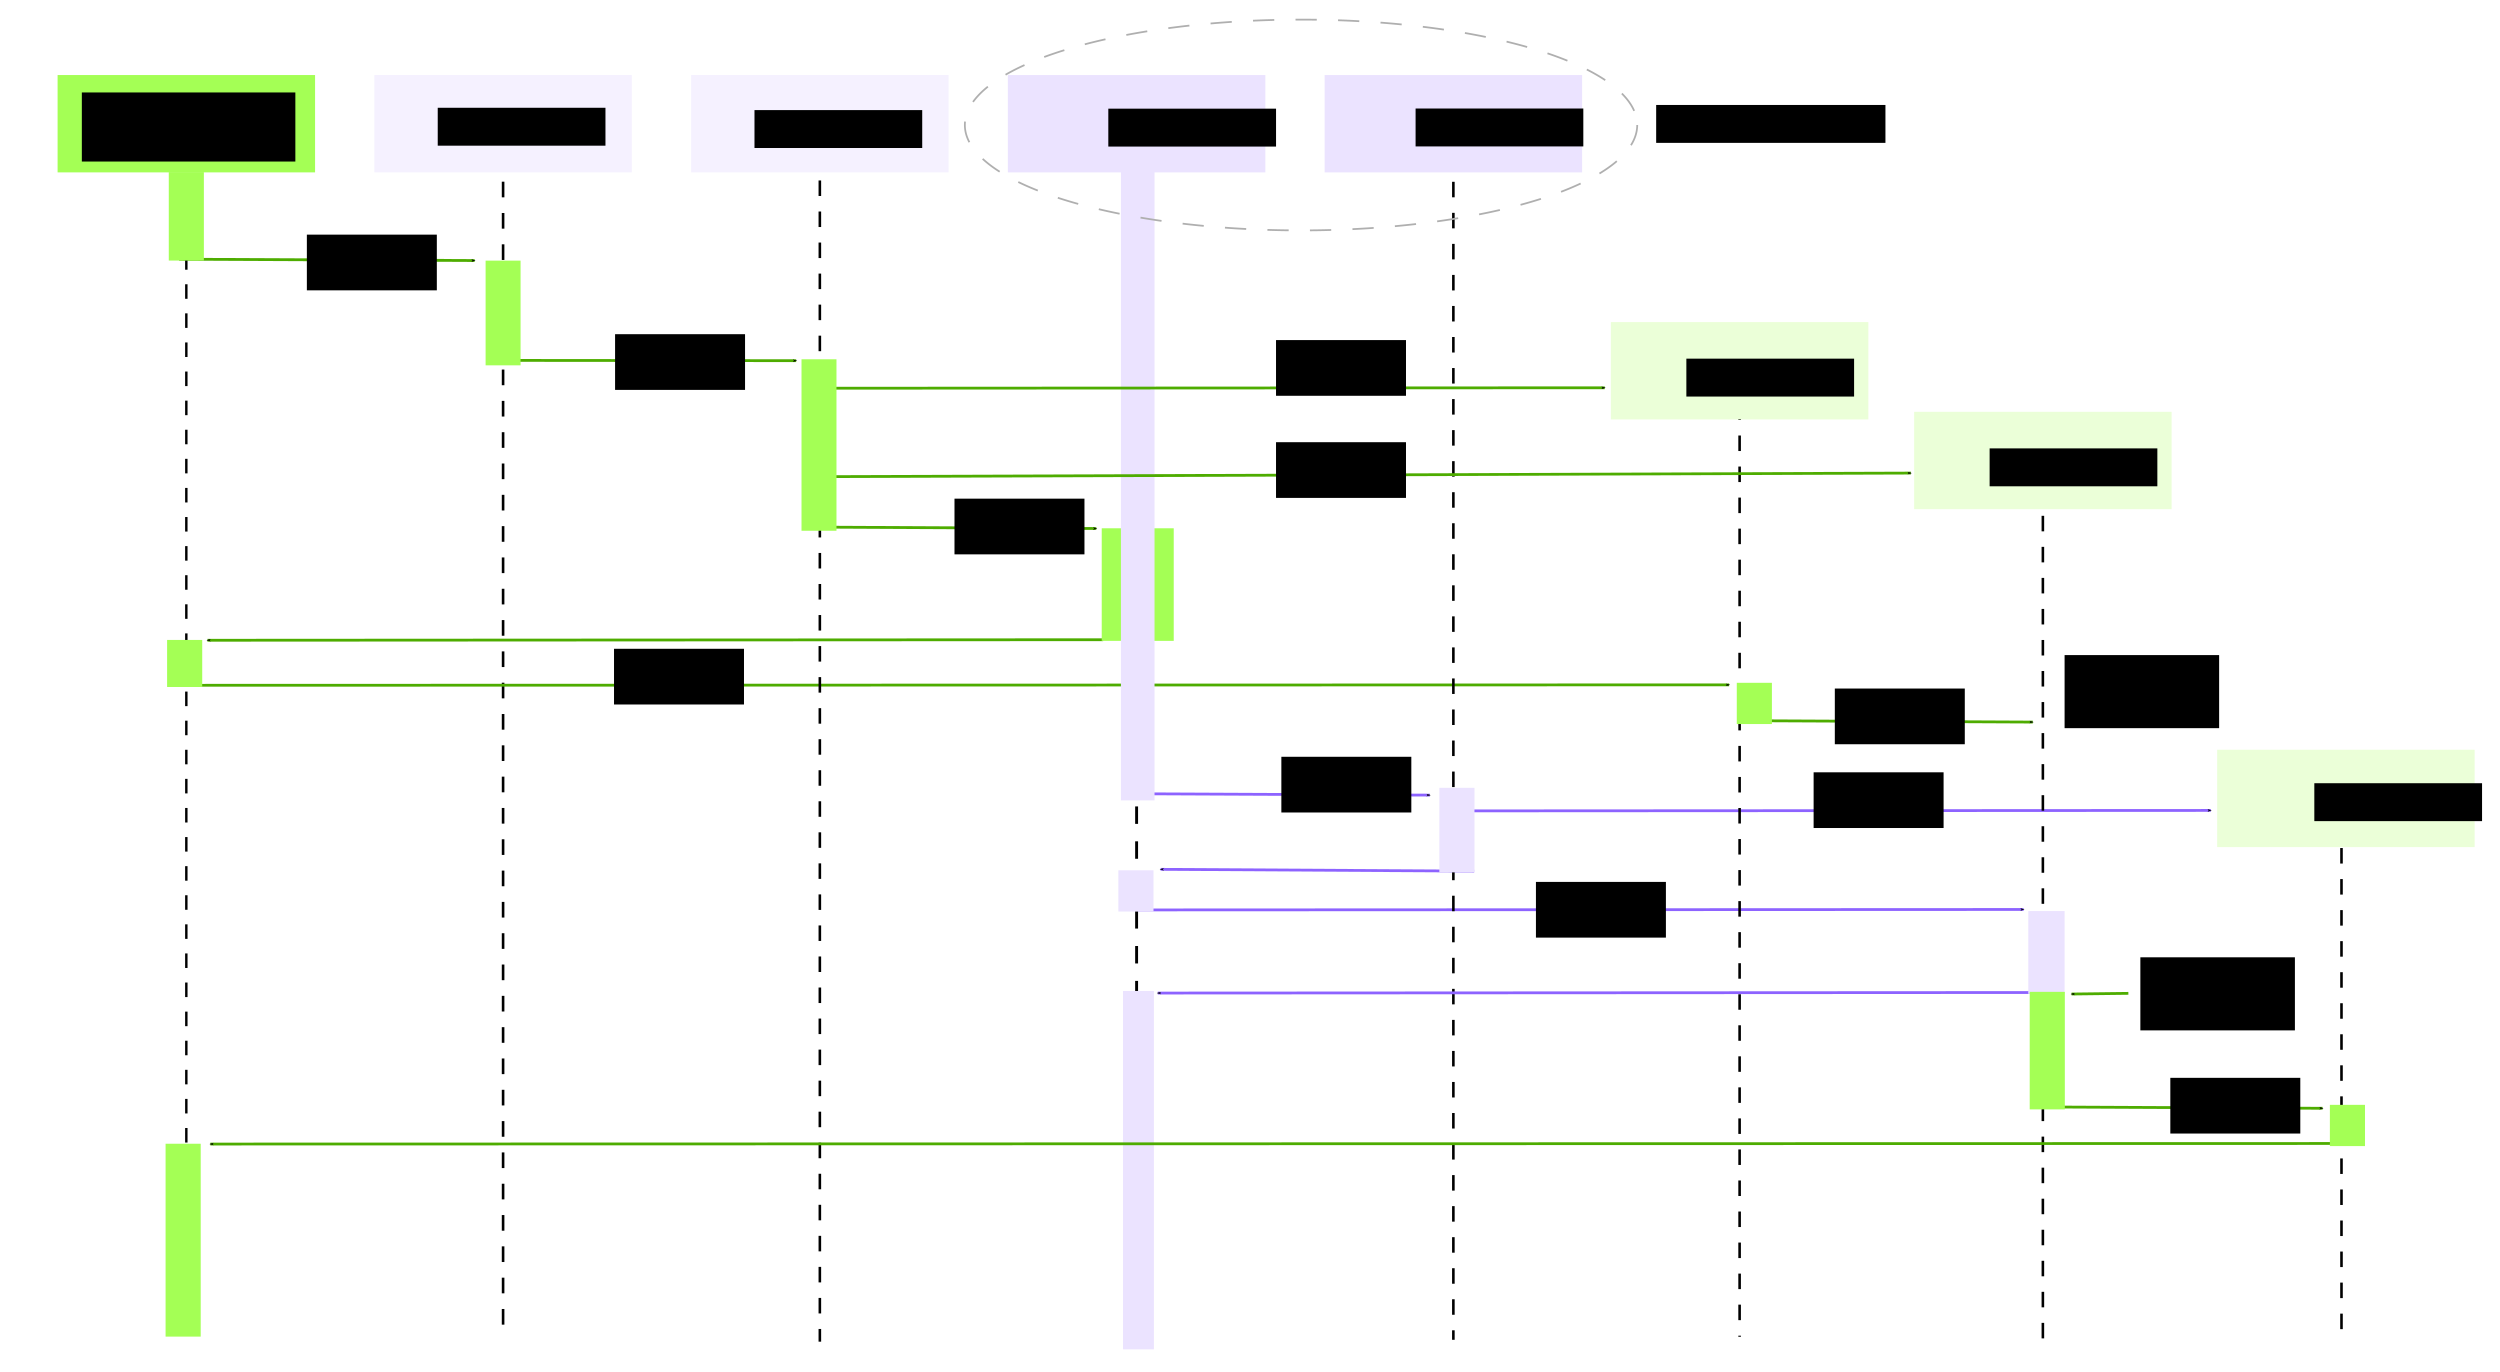 <?xml version="1.0" encoding="UTF-8" standalone="no"?>
<!-- Created with Inkscape (http://www.inkscape.org/) -->
<svg
   xmlns:dc="http://purl.org/dc/elements/1.1/"
   xmlns:cc="http://web.resource.org/cc/"
   xmlns:rdf="http://www.w3.org/1999/02/22-rdf-syntax-ns#"
   xmlns:svg="http://www.w3.org/2000/svg"
   xmlns="http://www.w3.org/2000/svg"
   xmlns:sodipodi="http://sodipodi.sourceforge.net/DTD/sodipodi-0.dtd"
   xmlns:inkscape="http://www.inkscape.org/namespaces/inkscape"
   width="804.273"
   height="441.41"
   id="svg2"
   sodipodi:version="0.32"
   inkscape:version="0.45.1"
   version="1.0"
   sodipodi:docbase="/auto/sea/u/sea/0/user/vjuresch/workspace/ProActive/doc-src/images"
   sodipodi:docname="threadedCallWithWaitForFuture.svg"
   inkscape:output_extension="org.inkscape.output.svg.inkscape"
   inkscape:export-filename="/auto/sea/u/sea/0/user/vjuresch/workspace/ProActive/doc-src/images/threadedCallWithWaitForFuture.png"
   inkscape:export-xdpi="111.90226"
   inkscape:export-ydpi="111.90226">
  <defs
     id="defs4">
    <marker
       inkscape:stockid="Arrow1Mend"
       orient="auto"
       refY="0"
       refX="0"
       id="Arrow1Mend"
       style="overflow:visible">
      <path
         id="path8050"
         d="M 0,0 L 5,-5 L -12.5,0 L 5,5 L 0,0 z "
         style="fill-rule:evenodd;stroke:#000000;stroke-width:1pt;marker-start:none"
         transform="matrix(-0.4,0,0,-0.4,-4,0)" />
    </marker>
  </defs>
  <sodipodi:namedview
     id="base"
     pagecolor="#ffffff"
     bordercolor="#666666"
     borderopacity="1.0"
     gridtolerance="10000"
     guidetolerance="10"
     objecttolerance="10"
     inkscape:pageopacity="0.0"
     inkscape:pageshadow="2"
     inkscape:zoom="1.3813794"
     inkscape:cx="381.13056"
     inkscape:cy="247.48737"
     inkscape:document-units="px"
     inkscape:current-layer="layer1"
     inkscape:window-width="1272"
     inkscape:window-height="938"
     inkscape:window-x="0"
     inkscape:window-y="0"
     height="441.41px"
     width="804.273px" />
  <g
     inkscape:label="Layer 1"
     inkscape:groupmode="layer"
     id="layer1"
     transform="translate(-12.282,2.7)">
    <path
       style="fill:none;fill-rule:evenodd;stroke:#4eac00;stroke-width:0.899;stroke-linecap:butt;stroke-linejoin:miter;marker-end:url(#Arrow1Mend);stroke-miterlimit:4;stroke-dasharray:none;stroke-opacity:1;display:inline;fill-opacity:1"
       d="M 69.874,80.692 L 164.979,81.117"
       id="path7067"
       inkscape:connector-type="polyline"
       sodipodi:nodetypes="cc" />
    <path
       style="fill:none;fill-rule:evenodd;stroke:#000000;stroke-width:0.78;stroke-linecap:butt;stroke-linejoin:miter;stroke-miterlimit:4;stroke-dasharray:4.68, 4.68;stroke-dashoffset:0;stroke-opacity:1"
       d="M 72.226,79.389 L 72.226,426.008"
       id="path3172"
       sodipodi:nodetypes="cc" />
    <rect
       style="opacity:1;fill:#a4ff55;fill-opacity:1;fill-rule:evenodd;stroke:none;stroke-width:0.624;stroke-linecap:butt;stroke-linejoin:miter;stroke-miterlimit:4;stroke-dasharray:none;stroke-dashoffset:0;stroke-opacity:1"
       id="rect3134"
       width="11.287"
       height="28.46"
       x="66.582"
       y="52.667" />
    <g
       id="g11200"
       transform="translate(0,6)">
      <rect
         y="15.441"
         x="30.81"
         height="31.315"
         width="82.833"
         id="rect2160"
         style="fill:#a4ff55;fill-opacity:1;fill-rule:evenodd;stroke:none;stroke-width:0.8;stroke-linecap:butt;stroke-linejoin:miter;stroke-miterlimit:4;stroke-dasharray:none;stroke-dashoffset:0;stroke-opacity:1" />
      <flowRoot
         transform="translate(-7.352,-5.507)"
         id="flowRoot3136"
         xml:space="preserve"
         style="text-align:center;text-anchor:middle"><flowRegion
           id="flowRegion3138"><rect
             y="26.552"
             x="45.962"
             height="22.223"
             width="68.69"
             id="rect3140"
             style="text-align:center;text-anchor:middle" /></flowRegion><flowPara
           style="font-size:8px;text-align:center;text-anchor:middle;font-family:Aharoni CLM"
           id="flowPara3142">Code in caller</flowPara><flowPara
           style="font-size:8px;text-align:center;text-anchor:middle;font-family:Aharoni CLM"
           id="flowPara3168"> object <flowSpan
   id="flowSpan8304"
   style="font-weight:bold">A</flowSpan></flowPara></flowRoot>    </g>
    <path
       style="fill:none;fill-rule:evenodd;stroke:#000000;stroke-width:0.839;stroke-linecap:butt;stroke-linejoin:miter;stroke-miterlimit:4;stroke-dasharray:5.037, 5.037;stroke-dashoffset:0;stroke-opacity:1"
       d="M 174.131,35.601 L 174.131,427.884"
       id="path7061"
       sodipodi:nodetypes="cc" />
    <rect
       style="fill:#f5f1ff;fill-opacity:1;fill-rule:evenodd;stroke:none;stroke-width:0.8;stroke-linecap:butt;stroke-linejoin:miter;stroke-miterlimit:4;stroke-dasharray:none;stroke-dashoffset:0;stroke-opacity:1"
       id="rect3144"
       width="82.833"
       height="31.315"
       x="132.714"
       y="21.441" />
    <flowRoot
       xml:space="preserve"
       id="flowRoot3146"
       transform="translate(107.142,5.42)"><flowRegion
         id="flowRegion3148"><rect
           id="rect3150"
           width="53.961"
           height="12.195"
           x="45.962"
           y="26.552" /></flowRegion><flowPara
         id="flowPara3152"
         style="font-size:8px;font-family:Aharoni CLM">Stub_Worker</flowPara></flowRoot>    <path
       style="fill:none;fill-rule:evenodd;stroke:#4eac00;stroke-width:0.899;stroke-linecap:butt;stroke-linejoin:miter;marker-end:url(#Arrow1Mend);stroke-miterlimit:4;stroke-dasharray:none;stroke-opacity:1;display:inline;fill-opacity:1"
       d="M 75.815,217.767 L 568.559,217.622"
       id="path11342"
       inkscape:connector-type="polyline"
       sodipodi:nodetypes="cc" />
    <path
       style="fill:none;fill-rule:evenodd;stroke:#8d63ff;stroke-width:0.899;stroke-linecap:butt;stroke-linejoin:miter;marker-end:url(#Arrow1Mend);stroke-miterlimit:4;stroke-dasharray:none;stroke-opacity:1;display:inline;fill-opacity:1"
       d="M 378.117,290.03 L 663.293,289.886"
       id="path11326"
       inkscape:connector-type="polyline"
       sodipodi:nodetypes="cc" />
    <path
       style="fill:none;fill-rule:evenodd;stroke:#000000;stroke-width:0.936;stroke-linecap:butt;stroke-linejoin:miter;stroke-miterlimit:4;stroke-dasharray:5.613, 5.613;stroke-dashoffset:0;stroke-opacity:1"
       d="M 377.94,43.442 L 377.94,427.14"
       id="path11259"
       sodipodi:nodetypes="cc" />
    <path
       style="fill:none;fill-rule:evenodd;stroke:#4eac00;stroke-width:0.899;stroke-linecap:butt;stroke-linejoin:miter;marker-end:url(#Arrow1Mend);stroke-miterlimit:4;stroke-dasharray:none;stroke-opacity:1;display:inline;fill-opacity:1"
       d="M 175.189,113.244 L 268.423,113.333"
       id="path8250"
       inkscape:connector-type="polyline"
       sodipodi:nodetypes="cc" />
    <rect
       style="opacity:1;fill:#a4ff55;fill-opacity:1;fill-rule:evenodd;stroke:none;stroke-width:0.664;stroke-linecap:butt;stroke-linejoin:miter;stroke-miterlimit:4;stroke-dasharray:none;stroke-dashoffset:0;stroke-opacity:1"
       id="rect7063"
       width="11.248"
       height="33.684"
       x="168.506"
       y="81.148" />
    <rect
       style="opacity:1;fill:#a4ff55;fill-opacity:1;fill-rule:evenodd;stroke:none;stroke-width:0.616;stroke-linecap:butt;stroke-linejoin:miter;stroke-miterlimit:4;stroke-dasharray:none;stroke-dashoffset:0;stroke-opacity:1"
       id="rect7065"
       width="11.296"
       height="15.139"
       x="66.041"
       y="203.173" />
    <path
       style="fill:none;fill-rule:evenodd;stroke:#4eac00;stroke-width:0.899;stroke-linecap:butt;stroke-linejoin:miter;marker-end:url(#Arrow1Mend);stroke-miterlimit:4;stroke-dasharray:none;stroke-opacity:1;display:inline;fill-opacity:1"
       d="M 367.187,203.101 L 79.017,203.278"
       id="path8256"
       inkscape:connector-type="polyline"
       sodipodi:nodetypes="cc" />
    <path
       style="fill:none;fill-rule:evenodd;stroke:#000000;stroke-width:0.832;stroke-linecap:butt;stroke-linejoin:miter;stroke-miterlimit:4;stroke-dasharray:4.993, 4.993;stroke-dashoffset:0;stroke-opacity:1"
       d="M 276.035,35.386 L 276.035,428.928"
       id="path8240"
       sodipodi:nodetypes="cc" />
    <rect
       style="opacity:1;fill:#a4ff55;fill-opacity:1;fill-rule:evenodd;stroke:none;stroke-width:0.611;stroke-linecap:butt;stroke-linejoin:miter;stroke-miterlimit:4;stroke-dasharray:none;stroke-dashoffset:0;stroke-opacity:1"
       id="rect8258"
       width="11.301"
       height="62.049"
       x="65.551"
       y="365.252" />
    <flowRoot
       xml:space="preserve"
       id="flowRoot8260"
       transform="translate(15.929,18.942)"><flowRegion
         id="flowRegion8262"><rect
           id="rect8264"
           width="41.812"
           height="17.92"
           x="95.073"
           y="53.843" /></flowRegion><flowPara
         id="flowPara8266"
         style="font-size:8px;font-family:Aharoni CLM">foo()</flowPara></flowRoot>    <flowRoot
       xml:space="preserve"
       id="flowRoot8268"
       transform="translate(115.085,50.97)"><flowRegion
         id="flowRegion8270"><rect
           id="rect8272"
           width="41.812"
           height="17.92"
           x="95.073"
           y="53.843" /></flowRegion><flowPara
         id="flowPara8274"
         style="font-size:8px;font-family:Aharoni CLM">reify()</flowPara></flowRoot>    <flowRoot
       xml:space="preserve"
       id="flowRoot8276"
       transform="translate(114.745,152.179)"><flowRegion
         id="flowRegion8278"><rect
           id="rect8280"
           width="41.812"
           height="17.92"
           x="95.073"
           y="53.843" /></flowRegion><flowPara
         id="flowPara8282"
         style="font-size:8px;font-family:Aharoni CLM">bar()</flowPara></flowRoot>    <g
       id="g11193"
       transform="translate(-1.716,5.151)">
      <rect
         y="16.289"
         x="236.335"
         height="31.315"
         width="82.833"
         id="rect11142"
         style="fill:#f5f1ff;fill-opacity:1;fill-rule:evenodd;stroke:none;stroke-width:0.8;stroke-linecap:butt;stroke-linejoin:miter;stroke-miterlimit:4;stroke-dasharray:none;stroke-dashoffset:0;stroke-opacity:1" />
      <flowRoot
         transform="translate(210.762,1.017)"
         id="flowRoot11144"
         xml:space="preserve"><flowRegion
           id="flowRegion11146"><rect
             y="26.552"
             x="45.962"
             height="12.195"
             width="53.961"
             id="rect11148" /></flowRegion><flowPara
           style="font-size:8px;font-family:Aharoni CLM"
           id="flowPara11150">BodyProxy</flowPara></flowRoot>    </g>
    <rect
       style="opacity:1;fill:#a4ff55;fill-opacity:1;fill-rule:evenodd;stroke:none;stroke-width:0.692;stroke-linecap:butt;stroke-linejoin:miter;stroke-miterlimit:4;stroke-dasharray:none;stroke-dashoffset:0;stroke-opacity:1"
       id="rect11272"
       width="23.166"
       height="36.224"
       x="366.717"
       y="167.252" />
    <path
       style="fill:none;fill-rule:evenodd;stroke:#8d63ff;stroke-width:0.899;stroke-linecap:butt;stroke-linejoin:miter;marker-end:url(#Arrow1Mend);stroke-miterlimit:4;stroke-dasharray:none;stroke-opacity:1;display:inline;fill-opacity:1"
       d="M 379.991,252.671 L 472.267,253.097"
       id="path11282"
       inkscape:connector-type="polyline"
       sodipodi:nodetypes="cc" />
    <rect
       style="opacity:1;fill:#ebe3ff;fill-opacity:1;fill-rule:evenodd;stroke:none;stroke-width:1.102;stroke-linecap:butt;stroke-linejoin:miter;stroke-miterlimit:4;stroke-dasharray:none;stroke-dashoffset:0;stroke-opacity:1"
       id="rect11261"
       width="10.81"
       height="205.25"
       x="372.895"
       y="49.546" />
    <path
       style="fill:none;fill-rule:evenodd;stroke:#4eac00;stroke-width:0.899;stroke-linecap:butt;stroke-linejoin:miter;marker-end:url(#Arrow1Mend);stroke-miterlimit:4;stroke-dasharray:none;stroke-opacity:1;display:inline;fill-opacity:1"
       d="M 281.187,122.193 L 528.532,122.049"
       id="path8252"
       inkscape:connector-type="polyline"
       sodipodi:nodetypes="cc" />
    <path
       style="fill:none;fill-rule:evenodd;stroke:#8d63ff;stroke-width:0.899;stroke-linecap:butt;stroke-linejoin:miter;marker-end:url(#Arrow1Mend);stroke-miterlimit:4;stroke-dasharray:none;stroke-opacity:1;display:inline;fill-opacity:1"
       d="M 486.522,277.545 L 385.665,276.975"
       id="path11322"
       inkscape:connector-type="polyline"
       sodipodi:nodetypes="cc" />
    <path
       style="fill:none;fill-rule:evenodd;stroke:#000000;stroke-width:0.832;stroke-linecap:butt;stroke-linejoin:miter;stroke-miterlimit:4;stroke-dasharray:4.993, 4.993;stroke-dashoffset:0;stroke-opacity:1"
       d="M 479.844,25.827 L 479.844,428.329"
       id="path11276"
       sodipodi:nodetypes="cc" />
    <path
       style="fill:none;fill-rule:evenodd;stroke:#8d63ff;stroke-width:0.899;stroke-linecap:butt;stroke-linejoin:miter;marker-end:url(#Arrow1Mend);stroke-miterlimit:4;stroke-dasharray:none;stroke-opacity:1;display:inline;fill-opacity:1"
       d="M 486.132,258.166 L 723.522,258.022"
       id="path11292"
       inkscape:connector-type="polyline"
       sodipodi:nodetypes="cc" />
    <rect
       style="opacity:1;fill:#ebe3ff;fill-opacity:1;fill-rule:evenodd;stroke:none;stroke-width:0.611;stroke-linecap:butt;stroke-linejoin:miter;stroke-miterlimit:4;stroke-dasharray:none;stroke-dashoffset:0;stroke-opacity:1"
       id="rect8254"
       width="11.301"
       height="27.205"
       x="475.335"
       y="250.748" />
    <g
       id="g11186"
       transform="translate(-1.356,5.151)">
      <rect
         y="16.289"
         x="337.879"
         height="31.315"
         width="82.833"
         id="rect11159"
         style="fill:#ebe3ff;fill-opacity:1;fill-rule:evenodd;stroke:none;stroke-width:0.8;stroke-linecap:butt;stroke-linejoin:miter;stroke-miterlimit:4;stroke-dasharray:none;stroke-dashoffset:0;stroke-opacity:1" />
      <flowRoot
         transform="translate(324.231,0.555)"
         id="flowRoot11161"
         xml:space="preserve"><flowRegion
           id="flowRegion11163"><rect
             y="26.552"
             x="45.962"
             height="12.195"
             width="53.961"
             id="rect11165" /></flowRegion><flowPara
           style="font-size:8px;font-family:Aharoni CLM"
           id="flowPara11167">Body</flowPara></flowRoot>    </g>
    <g
       id="g11179"
       transform="translate(-1.1444092e-5,5.649)">
      <rect
         y="15.792"
         x="438.428"
         height="31.315"
         width="82.833"
         id="rect11169"
         style="fill:#ebe3ff;fill-opacity:1;fill-rule:evenodd;stroke:none;stroke-width:0.8;stroke-linecap:butt;stroke-linejoin:miter;stroke-miterlimit:4;stroke-dasharray:none;stroke-dashoffset:0;stroke-opacity:1" />
      <flowRoot
         transform="translate(421.728,9.4037135e-3)"
         id="flowRoot11171"
         xml:space="preserve"><flowRegion
           id="flowRegion11173"><rect
             y="26.552"
             x="45.962"
             height="12.195"
             width="53.961"
             id="rect11175" /></flowRegion><flowPara
           style="font-size:8px;font-family:Aharoni CLM"
           id="flowPara11177">Worker</flowPara></flowRoot>    </g>
    <path
       style="fill:none;fill-rule:evenodd;stroke:#000000;stroke-width:0.832;stroke-linecap:butt;stroke-linejoin:miter;stroke-miterlimit:4;stroke-dasharray:4.993, 4.993;stroke-dashoffset:0;stroke-opacity:1"
       d="M 571.931,117.434 L 571.931,427.351"
       id="path11278"
       sodipodi:nodetypes="cc" />
    <g
       id="g11209"
       transform="translate(92.087,85.125)">
      <rect
         y="15.792"
         x="438.428"
         height="31.315"
         width="82.833"
         id="rect11211"
         style="fill:#ebffd8;fill-opacity:1;fill-rule:evenodd;stroke:none;stroke-width:0.8;stroke-linecap:butt;stroke-linejoin:miter;stroke-miterlimit:4;stroke-dasharray:none;stroke-dashoffset:0;stroke-opacity:1" />
      <flowRoot
         transform="translate(416.751,1.005)"
         id="flowRoot11213"
         xml:space="preserve"><flowRegion
           id="flowRegion11215"><rect
             y="26.552"
             x="45.962"
             height="12.195"
             width="53.961"
             id="rect11217" /></flowRegion><flowPara
           style="font-size:8px;font-family:Aharoni CLM"
           id="flowPara11219">Stub_Value</flowPara></flowRoot>    </g>
    <path
       style="fill:none;fill-rule:evenodd;stroke:#000000;stroke-width:0.832;stroke-linecap:butt;stroke-linejoin:miter;stroke-miterlimit:4;stroke-dasharray:4.993, 4.993;stroke-dashoffset:0;stroke-opacity:1"
       d="M 669.493,153.256 L 669.493,428.329"
       id="path11280"
       sodipodi:nodetypes="cc" />
    <g
       id="g11221"
       transform="translate(189.649,113.995)">
      <rect
         y="15.792"
         x="438.428"
         height="31.315"
         width="82.833"
         id="rect11223"
         style="fill:#ebffd8;fill-opacity:1;fill-rule:evenodd;stroke:none;stroke-width:0.8;stroke-linecap:butt;stroke-linejoin:miter;stroke-miterlimit:4;stroke-dasharray:none;stroke-dashoffset:0;stroke-opacity:1" />
      <flowRoot
         transform="translate(416.751,1.005)"
         id="flowRoot11225"
         xml:space="preserve"><flowRegion
           id="flowRegion11227"><rect
             y="26.552"
             x="45.962"
             height="12.195"
             width="53.961"
             id="rect11229" /></flowRegion><flowPara
           style="font-size:8px;font-family:Aharoni CLM"
           id="flowPara11231">FutureProxy</flowPara></flowRoot>    </g>
    <path
       style="fill:none;fill-rule:evenodd;stroke:#000000;stroke-width:0.832;stroke-linecap:butt;stroke-linejoin:miter;stroke-miterlimit:4;stroke-dasharray:4.993, 4.993;stroke-dashoffset:0;stroke-opacity:1"
       d="M 765.562,260.131 L 765.562,427.333"
       id="path11296"
       sodipodi:nodetypes="cc" />
    <g
       id="g11233"
       transform="translate(287.132,222.709)">
      <rect
         y="15.792"
         x="438.428"
         height="31.315"
         width="82.833"
         id="rect11235"
         style="fill:#ebffd8;fill-opacity:1;fill-rule:evenodd;stroke:none;stroke-width:0.8;stroke-linecap:butt;stroke-linejoin:miter;stroke-miterlimit:4;stroke-dasharray:none;stroke-dashoffset:0;stroke-opacity:1" />
      <flowRoot
         transform="translate(423.728,9.4037135e-3)"
         id="flowRoot11237"
         xml:space="preserve"><flowRegion
           id="flowRegion11239"><rect
             y="26.552"
             x="45.962"
             height="12.195"
             width="53.961"
             id="rect11241" /></flowRegion><flowPara
           style="font-size:8px;font-family:Aharoni CLM"
           id="flowPara11243">Value</flowPara></flowRoot>    </g>
    <path
       style="fill:none;fill-rule:evenodd;stroke:#4eac00;stroke-width:0.899;stroke-linecap:butt;stroke-linejoin:miter;marker-end:url(#Arrow1Mend);stroke-miterlimit:4;stroke-dasharray:none;stroke-opacity:1;display:inline;fill-opacity:1"
       d="M 280.127,150.635 L 627.026,149.494"
       id="path11274"
       inkscape:connector-type="polyline"
       sodipodi:nodetypes="cc" />
    <path
       style="fill:none;fill-rule:evenodd;stroke:#4eac00;stroke-width:0.899;stroke-linecap:butt;stroke-linejoin:miter;marker-end:url(#Arrow1Mend);stroke-miterlimit:4;stroke-dasharray:none;stroke-opacity:1;display:inline;fill-opacity:1"
       d="M 279.945,166.904 L 364.976,167.329"
       id="path8236"
       inkscape:connector-type="polyline"
       sodipodi:nodetypes="cc" />
    <rect
       style="opacity:1;fill:#a4ff55;fill-opacity:1;fill-rule:evenodd;stroke:none;stroke-width:0.664;stroke-linecap:butt;stroke-linejoin:miter;stroke-miterlimit:4;stroke-dasharray:none;stroke-dashoffset:0;stroke-opacity:1"
       id="rect11257"
       width="11.248"
       height="55.167"
       x="270.136"
       y="112.883" />
    <flowRoot
       xml:space="preserve"
       id="flowRoot11263"
       transform="translate(224.278,103.879)"><flowRegion
         id="flowRegion11265"><rect
           id="rect11267"
           width="41.812"
           height="17.92"
           x="95.073"
           y="53.843" /></flowRegion><flowPara
         id="flowPara11269"
         style="font-size:8px;font-family:Aharoni CLM">reify()</flowPara></flowRoot>    <flowRoot
       xml:space="preserve"
       id="flowRoot11284"
       transform="translate(329.434,186.922)"><flowRegion
         id="flowRegion11286"><rect
           id="rect11288"
           width="41.812"
           height="17.92"
           x="95.073"
           y="53.843" /></flowRegion><flowPara
         id="flowPara11290"
         style="font-size:8px;font-family:Aharoni CLM">foo()</flowPara></flowRoot>    <flowRoot
       xml:space="preserve"
       id="flowRoot11298"
       transform="translate(500.666,191.916)"><flowRegion
         id="flowRegion11300"><rect
           id="rect11302"
           width="41.812"
           height="17.92"
           x="95.073"
           y="53.843" /></flowRegion><flowPara
         id="flowPara11304"
         style="font-size:8px;font-family:Aharoni CLM">new</flowPara></flowRoot>    <flowRoot
       xml:space="preserve"
       id="flowRoot11306"
       transform="translate(327.717,85.717)"><flowRegion
         id="flowRegion11308"><rect
           id="rect11310"
           width="41.812"
           height="17.92"
           x="95.073"
           y="53.843" /></flowRegion><flowPara
         id="flowPara11312"
         style="font-size:8px;font-family:Aharoni CLM">new</flowPara></flowRoot>    <flowRoot
       xml:space="preserve"
       id="flowRoot11314"
       transform="translate(327.717,52.864)"><flowRegion
         id="flowRegion11316"><rect
           id="rect11318"
           width="41.812"
           height="17.92"
           x="95.073"
           y="53.843" /></flowRegion><flowPara
         id="flowPara11320"
         style="font-size:8px;font-family:Aharoni CLM">new</flowPara></flowRoot>    <rect
       style="opacity:1;fill:#ebe3ff;fill-opacity:1;fill-rule:evenodd;stroke:none;stroke-width:0.611;stroke-linecap:butt;stroke-linejoin:miter;stroke-miterlimit:4;stroke-dasharray:none;stroke-dashoffset:0;stroke-opacity:1"
       id="rect11324"
       width="11.301"
       height="13.268"
       x="372.073"
       y="277.282" />
    <flowRoot
       xml:space="preserve"
       id="flowRoot11328"
       transform="translate(411.334,227.176)"><flowRegion
         id="flowRegion11330"><rect
           id="rect11332"
           width="41.812"
           height="17.92"
           x="95.073"
           y="53.843" /></flowRegion><flowPara
         id="flowPara11334"
         style="font-size:8px;font-family:Aharoni CLM">setResult()</flowPara></flowRoot>    <path
       style="fill:none;fill-rule:evenodd;stroke:#8d63ff;stroke-width:0.899;stroke-linecap:butt;stroke-linejoin:miter;marker-end:url(#Arrow1Mend);stroke-miterlimit:4;stroke-dasharray:none;stroke-opacity:1;display:inline;fill-opacity:1"
       d="M 674.245,316.595 L 384.747,316.773"
       id="path11338"
       inkscape:connector-type="polyline"
       sodipodi:nodetypes="cc" />
    <rect
       style="opacity:1;fill:#ebe3ff;fill-opacity:1;fill-rule:evenodd;stroke:none;stroke-width:0.611;stroke-linecap:butt;stroke-linejoin:miter;stroke-miterlimit:4;stroke-dasharray:none;stroke-dashoffset:0;stroke-opacity:1"
       id="rect11348"
       width="11.686"
       height="26.638"
       x="664.799"
       y="290.388" />
    <path
       style="fill:none;fill-rule:evenodd;stroke:#4eac00;stroke-width:0.899;stroke-linecap:butt;stroke-linejoin:miter;marker-end:url(#Arrow1Mend);stroke-miterlimit:4;stroke-dasharray:none;stroke-opacity:1;display:inline;fill-opacity:1"
       d="M 669.77,353.421 L 759.478,353.847"
       id="path11350"
       inkscape:connector-type="polyline"
       sodipodi:nodetypes="cc" />
    <rect
       style="opacity:1;fill:#a4ff55;fill-opacity:1;fill-rule:evenodd;stroke:none;stroke-width:0.611;stroke-linecap:butt;stroke-linejoin:miter;stroke-miterlimit:4;stroke-dasharray:none;stroke-dashoffset:0;stroke-opacity:1"
       id="rect11336"
       width="11.301"
       height="37.812"
       x="665.257"
       y="316.387" />
    <rect
       style="opacity:1;fill:#ebe3ff;fill-opacity:1;fill-rule:evenodd;stroke:none;stroke-width:0.611;stroke-linecap:butt;stroke-linejoin:miter;stroke-miterlimit:4;stroke-dasharray:none;stroke-dashoffset:0;stroke-opacity:1"
       id="rect11340"
       width="9.942"
       height="115.287"
       x="373.566"
       y="316.108" />
    <path
       style="fill:none;fill-rule:evenodd;stroke:#4eac00;stroke-width:0.899;stroke-linecap:butt;stroke-linejoin:miter;marker-end:url(#Arrow1Mend);stroke-miterlimit:4;stroke-dasharray:none;stroke-opacity:1;display:inline;fill-opacity:1"
       d="M 577.944,229.174 L 666.238,229.599"
       id="path11346"
       inkscape:connector-type="polyline"
       sodipodi:nodetypes="cc" />
    <rect
       style="opacity:1;fill:#a4ff55;fill-opacity:1;fill-rule:evenodd;stroke:none;stroke-width:0.611;stroke-linecap:butt;stroke-linejoin:miter;stroke-miterlimit:4;stroke-dasharray:none;stroke-dashoffset:0;stroke-opacity:1"
       id="rect11344"
       width="11.301"
       height="13.268"
       x="571.021"
       y="216.964" />
    <path
       style="fill:none;fill-rule:evenodd;stroke:#4eac00;stroke-width:0.899;stroke-linecap:butt;stroke-linejoin:miter;marker-end:url(#Arrow1Mend);stroke-miterlimit:4;stroke-dasharray:none;stroke-opacity:1;display:inline;fill-opacity:1"
       d="M 767.825,365.171 L 79.956,365.349"
       id="path11370"
       inkscape:connector-type="polyline"
       sodipodi:nodetypes="cc" />
    <rect
       style="opacity:1;fill:#a4ff55;fill-opacity:1;fill-rule:evenodd;stroke:none;stroke-width:0.611;stroke-linecap:butt;stroke-linejoin:miter;stroke-miterlimit:4;stroke-dasharray:none;stroke-dashoffset:0;stroke-opacity:1"
       id="rect11352"
       width="11.301"
       height="13.268"
       x="761.824"
       y="352.738" />
    <flowRoot
       xml:space="preserve"
       id="flowRoot11354"
       transform="translate(507.487,164.966)"><flowRegion
         id="flowRegion11356"><rect
           id="rect11358"
           width="41.812"
           height="17.92"
           x="95.073"
           y="53.843" /></flowRegion><flowPara
         id="flowPara11360"
         style="font-size:8px;font-family:Aharoni CLM">reify()</flowPara></flowRoot>    <flowRoot
       xml:space="preserve"
       id="flowRoot11362"
       transform="translate(615.423,290.207)"><flowRegion
         id="flowRegion11364"><rect
           id="rect11366"
           width="41.812"
           height="17.92"
           x="95.073"
           y="53.843" /></flowRegion><flowPara
         id="flowPara11368"
         style="font-size:8px;font-family:Aharoni CLM">bar()</flowPara></flowRoot>    <flowRoot
       transform="translate(630.517,181.497)"
       id="flowRoot5685"
       xml:space="preserve"><flowRegion
         id="flowRegion5687"><rect
           y="26.552"
           x="45.962"
           height="23.509"
           width="49.718"
           id="rect5689" /></flowRegion><flowPara
         style="font-size:8px;font-family:Aharoni CLM"
         id="flowPara5691">Thread of <flowSpan
   style="font-weight:bold"
   id="flowSpan12027">A </flowSpan>is suspended</flowPara></flowRoot>    <flowRoot
       transform="translate(654.894,278.722)"
       id="flowRoot5693"
       xml:space="preserve"><flowRegion
         id="flowRegion5695"><rect
           y="26.552"
           x="45.962"
           height="23.509"
           width="49.718"
           id="rect5697" /></flowRegion><flowPara
         style="font-size:8px;font-family:Aharoni CLM"
         id="flowPara5699">Thread of <flowSpan
   style="font-weight:bold"
   id="flowSpan12031">A</flowSpan> is restarted</flowPara></flowRoot>    <path
       sodipodi:type="arc"
       style="opacity:1;fill:none;fill-opacity:1;fill-rule:evenodd;stroke:#afafaf;stroke-width:0.6;stroke-linecap:butt;stroke-linejoin:miter;stroke-miterlimit:4;stroke-dasharray:7.201, 7.201;stroke-dashoffset:0;stroke-opacity:1"
       id="path8608"
       sodipodi:cx="420.02142"
       sodipodi:cy="42.719284"
       sodipodi:rx="113.84419"
       sodipodi:ry="35.355339"
       d="M 533.866 42.719 A 113.844 35.355 0 1 1  306.177,42.719 A 113.844 35.355 0 1 1  533.866 42.719 z"
       transform="matrix(0.95,0,0,0.959,31.817,-3.45)" />
    <flowRoot
       transform="translate(499.125,4.516)"
       id="flowRoot8618"
       xml:space="preserve"><flowRegion
         id="flowRegion8620"><rect
           y="26.552"
           x="45.962"
           height="12.195"
           width="73.76"
           id="rect8622" /></flowRegion><flowPara
         style="font-size:10px;font-family:Aharoni CLM"
         id="flowPara8624">Active Object</flowPara></flowRoot>    <path
       style="fill:none;fill-opacity:1;fill-rule:evenodd;stroke:#4eac00;stroke-width:0.899;stroke-linecap:butt;stroke-linejoin:miter;marker-end:url(#Arrow1Mend);stroke-miterlimit:4;stroke-dasharray:none;stroke-opacity:1;display:inline"
       d="M 696.996,316.87 L 678.73,317.088"
       id="path12033"
       inkscape:connector-type="polyline"
       sodipodi:nodetypes="cc" />
  </g>
</svg>
